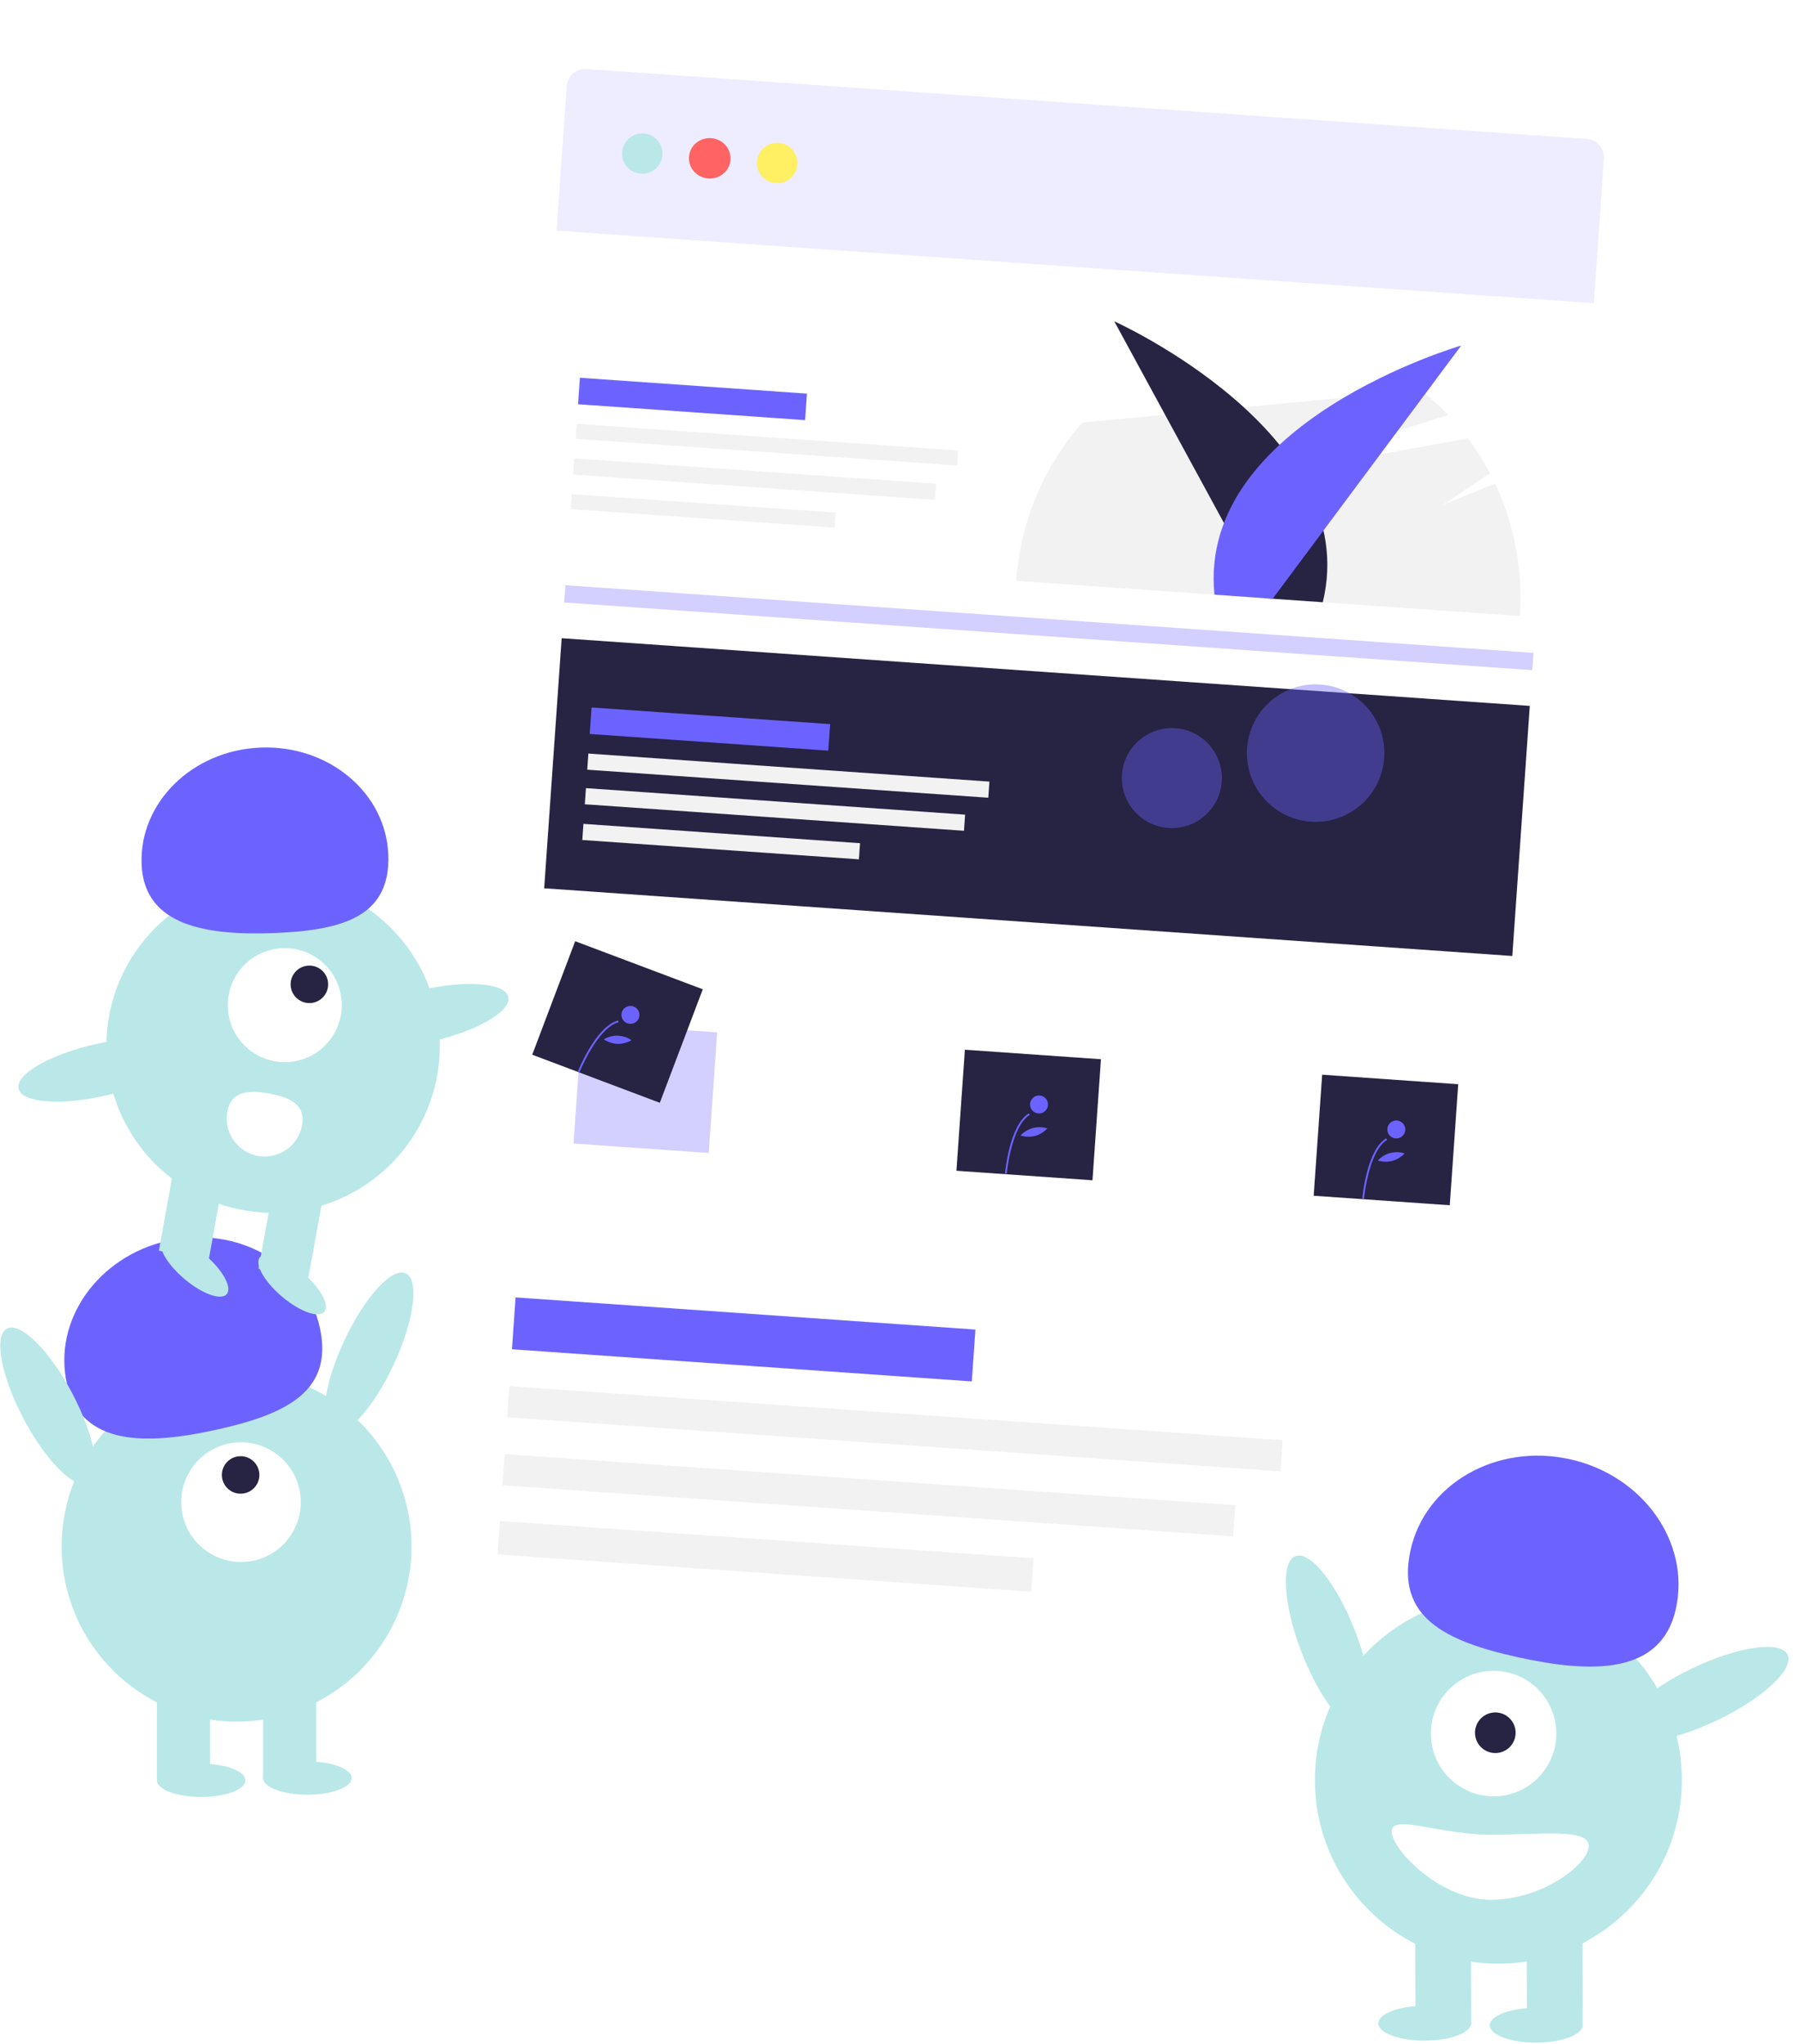 <svg viewBox="0 0 576 654" fill="none" xmlns="http://www.w3.org/2000/svg">
<g clip-path="url(#clip0)">
<g filter="url(#filter0_d)">
<path d="M491.778 28.465L171.656 6.08C168.397 5.852 165.57 8.309 165.342 11.568L129.753 520.512C129.525 523.771 131.982 526.597 135.241 526.825L455.363 549.21C458.622 549.438 461.449 546.981 461.677 543.722L497.266 34.778C497.494 31.519 495.037 28.693 491.778 28.465Z" fill="white"/>
<path d="M462.445 138.766L445.687 145.572L460.804 135.473C458.733 131.544 456.367 127.794 453.72 124.259L382.19 137.428L447.413 116.798C444.696 113.946 441.786 111.3 438.703 108.88L330.386 119.249C317.989 133.173 310.514 151.023 309.187 169.868L470.353 181.138C471.37 166.521 468.642 151.905 462.445 138.766Z" fill="#F2F2F2"/>
<path d="M388.752 175.431L340.566 86.823C340.566 86.823 420.413 122.746 407.289 176.728L388.752 175.431Z" fill="#272343"/>
<path d="M391.255 175.607L451.576 94.586C451.576 94.586 367.095 119.018 372.622 174.304L391.255 175.607Z" fill="#6C63FF"/>
<path d="M242.219 109.965L169.565 104.885L168.971 113.367L241.626 118.448L242.219 109.965Z" fill="#6C63FF"/>
<path d="M290.607 128.173L168.533 119.636L168.198 124.431L290.272 132.967L290.607 128.173Z" fill="#F2F2F2"/>
<path d="M283.564 138.798L167.759 130.701L167.398 135.864L283.203 143.962L283.564 138.798Z" fill="#F2F2F2"/>
<path d="M251.416 148.039L166.96 142.134L166.625 146.928L251.081 152.833L251.416 148.039Z" fill="#F2F2F2"/>
<path d="M165.342 11.568C165.57 8.309 168.397 5.852 171.656 6.08L491.778 28.465C495.038 28.693 497.493 31.519 497.268 34.778L494.033 81.03L162.108 57.82L165.342 11.568Z" fill="#6C63FF" fill-opacity="0.11"/>
<path d="M189.088 39.608C192.653 39.857 195.744 37.17 195.994 33.605C196.243 30.041 193.555 26.949 189.991 26.7C186.426 26.451 183.335 29.138 183.086 32.703C182.836 36.267 185.524 39.359 189.088 39.608Z" fill="#BAE8E8"/>
<path d="M210.663 41.117C214.33 41.373 217.504 38.691 217.753 35.127C218.002 31.562 215.232 28.465 211.566 28.209C207.9 27.952 204.725 30.634 204.476 34.199C204.227 37.763 206.997 40.86 210.663 41.117Z" fill="#FF6363"/>
<path d="M232.238 42.625C235.803 42.874 238.894 40.187 239.144 36.623C239.393 33.058 236.705 29.966 233.141 29.717C229.576 29.468 226.485 32.156 226.235 35.72C225.986 39.284 228.674 42.376 232.238 42.625Z" fill="#FFEF63"/>
<path opacity="0.3" d="M474.719 192.932L164.923 171.269L164.536 176.801L474.331 198.463L474.719 192.932Z" fill="#6C63FF"/>
<path opacity="0.3" d="M213.496 314.373L170.225 311.347L167.527 349.943L210.797 352.969L213.496 314.373Z" fill="#6C63FF"/>
<path d="M336.301 322.97L292.764 319.925L290.055 358.66L333.592 361.704L336.301 322.97Z" fill="#272343"/>
<path d="M306.163 359.622L305.59 359.571C305.646 358.938 307.051 344.009 313.241 340.288L313.539 340.78C307.598 344.351 306.177 359.47 306.163 359.622Z" fill="#6C63FF"/>
<path d="M316.292 340.311C317.878 340.422 319.253 339.23 319.364 337.647C319.475 336.065 318.279 334.693 316.692 334.582C315.106 334.471 313.731 335.664 313.62 337.246C313.509 338.828 314.706 340.201 316.292 340.311Z" fill="#6C63FF"/>
<path d="M315.204 347.521C313.677 347.885 312.081 347.842 310.576 347.397C311.633 346.233 313.005 345.397 314.527 344.993C316.05 344.588 317.656 344.631 319.155 345.117C318.072 346.25 316.709 347.079 315.204 347.521Z" fill="#6C63FF"/>
<path d="M450.629 330.964L407.093 327.92L404.383 366.654L447.923 369.699L450.629 330.964Z" fill="#272343"/>
<path d="M420.491 367.617L419.918 367.566C419.973 366.932 421.378 352.003 427.571 348.283L427.867 348.775C421.925 352.345 420.506 367.465 420.491 367.617Z" fill="#6C63FF"/>
<path d="M430.621 348.306C432.207 348.417 433.582 347.224 433.693 345.642C433.804 344.06 432.606 342.688 431.02 342.577C429.434 342.466 428.059 343.658 427.948 345.24C427.837 346.823 429.035 348.195 430.621 348.306Z" fill="#6C63FF"/>
<path d="M429.534 355.516C428.007 355.88 426.41 355.837 424.906 355.392C425.963 354.227 427.334 353.392 428.858 352.987C430.377 352.583 431.985 352.626 433.483 353.111C432.399 354.244 431.039 355.074 429.534 355.516Z" fill="#6C63FF"/>
<path d="M208.887 300.588L168.056 285.2L154.31 321.523L195.142 336.911L208.887 300.588Z" fill="#272343"/>
<path d="M169.464 327.059L168.929 326.846C169.166 326.255 174.809 312.359 181.811 310.569L181.954 311.125C175.235 312.843 169.521 326.917 169.464 327.059Z" fill="#6C63FF"/>
<path d="M185.542 311.643C187.128 311.754 188.504 310.561 188.615 308.979C188.725 307.397 187.529 306.025 185.943 305.914C184.357 305.803 182.981 306.996 182.871 308.577C182.76 310.16 183.956 311.532 185.542 311.643Z" fill="#6C63FF"/>
<path d="M181.608 318.059C180.041 317.97 178.525 317.472 177.211 316.615C178.559 315.802 180.113 315.395 181.688 315.444C183.263 315.492 184.79 315.993 186.085 316.888C184.721 317.662 183.178 318.066 181.608 318.059Z" fill="#6C63FF"/>
<path d="M473.533 209.896L163.736 188.233L158.14 268.263L467.935 289.926L473.533 209.896Z" fill="#272343"/>
<path d="M249.647 215.736L173.305 210.398L172.711 218.88L249.054 224.218L249.647 215.736Z" fill="#6C63FF"/>
<path d="M300.617 234.124L172.273 225.149L171.912 230.313L300.256 239.287L300.617 234.124Z" fill="#F2F2F2"/>
<path d="M292.836 244.698L171.499 236.213L171.138 241.377L292.475 249.861L292.836 244.698Z" fill="#F2F2F2"/>
<path d="M259.213 253.836L170.7 247.646L170.339 252.81L258.852 258.999L259.213 253.836Z" fill="#F2F2F2"/>
<path d="M296.138 409.477L148.985 399.188L147.824 415.784L294.977 426.072L296.138 409.477Z" fill="#6C63FF"/>
<path d="M394.468 444.89L146.999 427.584L146.302 437.54L393.769 454.846L394.468 444.89Z" fill="#F2F2F2"/>
<path d="M379.299 465.693L145.477 449.345L144.781 459.301L378.604 475.653L379.299 465.693Z" fill="#F2F2F2"/>
<path d="M314.738 482.673L143.982 470.736L143.234 481.428L313.99 493.369L314.738 482.673Z" fill="#F2F2F2"/>
</g>
<path d="M435.649 552.832C440.4 550.998 439.523 537.238 433.693 522.095C427.863 506.952 419.286 496.16 414.535 497.994C409.784 499.824 410.664 513.588 416.495 528.731C422.325 543.874 430.902 554.665 435.649 552.832Z" fill="#BAE8E8"/>
<path d="M479.485 628.413C511.912 628.413 538.198 602.101 538.198 569.642C538.198 537.182 511.912 510.87 479.485 510.87C447.058 510.87 420.772 537.182 420.772 569.642C420.772 602.101 447.058 628.413 479.485 628.413Z" fill="#BAE8E8"/>
<path d="M488.62 647.726L506.455 647.678L506.366 615.688L488.531 615.736L488.62 647.726Z" fill="#BAE8E8"/>
<path d="M452.947 647.83L470.786 647.782L470.697 615.792L452.859 615.84L452.947 647.83Z" fill="#BAE8E8"/>
<path d="M491.611 653.675C499.822 653.649 506.47 651.135 506.458 648.052C506.451 644.972 499.789 642.491 491.582 642.514C483.37 642.536 476.723 645.053 476.73 648.137C476.742 651.216 483.404 653.697 491.611 653.675Z" fill="#BAE8E8"/>
<path d="M455.935 653.028C464.146 653.006 470.793 650.492 470.786 647.408C470.775 644.325 464.113 641.848 455.905 641.87C447.694 641.892 441.047 644.41 441.058 647.493C441.065 650.573 447.727 653.054 455.935 653.028Z" fill="#BAE8E8"/>
<path d="M477.958 574.855C489.038 574.855 498.022 565.86 498.022 554.765C498.022 543.674 489.038 534.679 477.958 534.679C466.874 534.679 457.89 543.674 457.89 554.765C457.89 565.86 466.874 574.855 477.958 574.855Z" fill="white"/>

<path d="M536.286 514.826C540.967 493.558 525.754 472.126 502.303 466.954C478.853 461.782 456.049 474.828 451.369 496.094C446.688 517.359 462.238 525.156 485.689 530.328C509.139 535.5 531.602 536.092 536.286 514.826Z" fill="#6C63FF"/>
<path d="M549.511 550.51C564.14 543.515 574.222 534.114 572.026 529.518C569.833 524.919 556.195 526.864 541.566 533.862C526.936 540.857 516.855 550.255 519.051 554.854C521.243 559.449 534.881 557.504 549.511 550.51Z" fill="#BAE8E8"/>
<path d="M508.385 590.763C508.399 596.515 493.637 607.913 477.219 607.961C460.8 608.006 445.361 591.857 445.343 586.105C445.328 580.352 460.741 587.177 477.159 587.129C493.578 587.084 508.366 585.01 508.385 590.763Z" fill="white"/>
<path d="M75.701 550.931C106.617 550.931 131.678 525.843 131.678 494.896C131.678 463.952 106.617 438.864 75.701 438.864C44.786 438.864 19.724 463.952 19.724 494.896C19.724 525.843 44.786 550.931 75.701 550.931Z" fill="#BAE8E8"/>
<path d="M67.198 538.872H50.193V569.372H67.198V538.872Z" fill="#BAE8E8"/>
<path d="M101.21 538.872H84.204V569.372H101.21V538.872Z" fill="#BAE8E8"/>
<path d="M64.364 575.047C72.191 575.047 78.536 572.666 78.536 569.727C78.536 566.788 72.191 564.407 64.364 564.407C56.538 564.407 50.193 566.788 50.193 569.727C50.193 572.666 56.538 575.047 64.364 575.047Z" fill="#BAE8E8"/>
<path d="M98.376 574.337C106.202 574.337 112.547 571.956 112.547 569.017C112.547 566.082 106.202 563.697 98.376 563.697C90.549 563.697 84.204 566.082 84.204 569.017C84.204 571.956 90.549 574.337 98.376 574.337Z" fill="#BAE8E8"/>
<path d="M77.118 499.861C87.684 499.861 96.25 491.287 96.25 480.71C96.25 470.133 87.684 461.56 77.118 461.56C66.552 461.56 57.987 470.133 57.987 480.71C57.987 491.287 66.552 499.861 77.118 499.861Z" fill="white"/>
<path d="M21.401 442.786C16.881 422.523 31.33 402.049 53.673 397.054C76.015 392.064 97.792 404.441 102.312 424.701C106.832 444.964 92.024 452.439 69.682 457.434C47.339 462.425 25.921 463.05 21.401 442.786Z" fill="#6C63FF"/>
<path d="M126.025 436.601C132.539 422.568 134.252 409.532 129.852 407.487C125.451 405.439 116.603 415.155 110.089 429.189C103.575 443.219 101.862 456.255 106.263 458.303C110.663 460.347 119.511 450.631 126.025 436.601Z" fill="#BAE8E8"/>
<path d="M28.408 474.681C32.697 472.407 30.311 459.478 23.08 445.803C15.848 432.128 6.509 422.882 2.22 425.155C-2.069 427.429 0.317 440.358 7.548 454.033C14.78 467.708 24.119 476.951 28.408 474.681Z" fill="#BAE8E8"/>
<path d="M87.393 388.122C116.854 388.122 140.738 364.216 140.738 334.725C140.738 305.233 116.854 281.326 87.393 281.326C57.931 281.326 34.048 305.233 34.048 334.725C34.048 364.216 57.931 388.122 87.393 388.122Z" fill="#BAE8E8"/>
<path d="M71.962 374.518L56.015 371.627L50.843 400.227L66.79 403.118L71.962 374.518Z" fill="#BAE8E8"/>
<path d="M103.856 380.296L87.909 377.409L82.737 406.009L98.683 408.896L103.856 380.296Z" fill="#BAE8E8"/>
<path d="M103.797 419.784C105.604 417.647 102.456 412.005 96.764 407.181C91.072 402.352 84.993 400.175 83.185 402.312C81.378 404.449 84.526 410.09 90.218 414.915C95.91 419.743 101.989 421.921 103.797 419.784Z" fill="#BAE8E8"/>
<path d="M72.567 414.124C74.375 411.99 71.227 406.345 65.535 401.521C59.843 396.696 53.764 394.515 51.956 396.652C50.148 398.788 53.297 404.43 58.989 409.258C64.681 414.083 70.76 416.261 72.567 414.124Z" fill="#BAE8E8"/>
<path d="M91.128 339.913C101.197 339.913 109.359 331.742 109.359 321.663C109.359 311.584 101.197 303.413 91.128 303.413C81.058 303.413 72.896 311.584 72.896 321.663C72.896 331.742 81.058 339.913 91.128 339.913Z" fill="white"/>

<path d="M45.312 276.633C44.51 256.864 61.53 240.119 83.329 239.233C105.127 238.347 123.449 253.654 124.251 273.423C125.053 293.192 109.9 297.684 88.102 298.57C66.304 299.456 46.114 296.402 45.312 276.633Z" fill="#6C63FF"/>
<path d="M138.52 333.166C152.879 329.872 163.681 323.543 162.648 319.031C161.615 314.519 149.137 313.532 134.779 316.827C120.421 320.121 109.618 326.45 110.651 330.962C111.684 335.474 124.162 336.461 138.52 333.166Z" fill="#BAE8E8"/>
<path d="M33.806 350.598C48.165 347.303 58.967 340.975 57.934 336.463C56.901 331.951 44.423 330.964 30.065 334.258C15.707 337.552 4.904 343.881 5.937 348.393C6.971 352.905 19.448 353.892 33.806 350.598Z" fill="#BAE8E8"/>
<path d="M72.742 355.769C72.168 358.944 72.877 362.217 74.714 364.869C76.551 367.521 79.365 369.333 82.537 369.907C85.709 370.484 88.979 369.774 91.628 367.934C94.277 366.095 96.088 363.278 96.662 360.103C97.858 353.491 92.751 351.151 86.146 349.954C79.54 348.758 73.938 349.156 72.742 355.769Z" fill="white"/>

<circle cx="478.5" cy="554.5" r="6.5" fill="#272343"/>
<circle cx="99" cy="315" r="6" fill="#272343"/>
<circle cx="77" cy="472" r="6" fill="#272343"/>

<circle id="svg-circle-1" cx="421" cy="241" r="22" fill="#6C63FF" fill-opacity="0.4"/>
<circle id="svg-circle-2" cx="375" cy="249" r="16" fill="#6C63FF" fill-opacity="0.4"/>

<animate 
href="#svg-circle-1"
attributeName="cy"
from="241"
to="241" 
dur="2s"
begin="1s"
values="241; 251; 241"
keyTimes="0; 0.5; 1"
repeatCount="indefinite"
fill="freeze"
d="circ-anim" />

<animate 
href="#svg-circle-2"
attributeName="cy"
from="249"
to="249"
dur="2s"
begin="2s"
values="249; 259; 249"
keyTimes="0; 0.5; 1"
repeatCount="indefinite"
fill="freeze" />

</g>
<defs>
<filter id="filter0_d" x="113.738" y="-9.935" width="431.544" height="607.159" filterUnits="userSpaceOnUse" color-interpolation-filters="sRGB">
<feFlood flood-opacity="0" result="BackgroundImageFix"/>
<feColorMatrix in="SourceAlpha" type="matrix" values="0 0 0 0 0 0 0 0 0 0 0 0 0 0 0 0 0 0 127 0"/>
<feOffset dx="16" dy="16"/>
<feGaussianBlur stdDeviation="16"/>
<feColorMatrix type="matrix" values="0 0 0 0 0 0 0 0 0 0 0 0 0 0 0 0 0 0 0.4 0"/>
<feBlend mode="normal" in2="BackgroundImageFix" result="effect1_dropShadow"/>
<feBlend mode="normal" in="SourceGraphic" in2="effect1_dropShadow" result="shape"/>
</filter>
<clipPath id="clip0">
<rect width="576" height="654" fill="white"/>
</clipPath>
</defs>
</svg>
